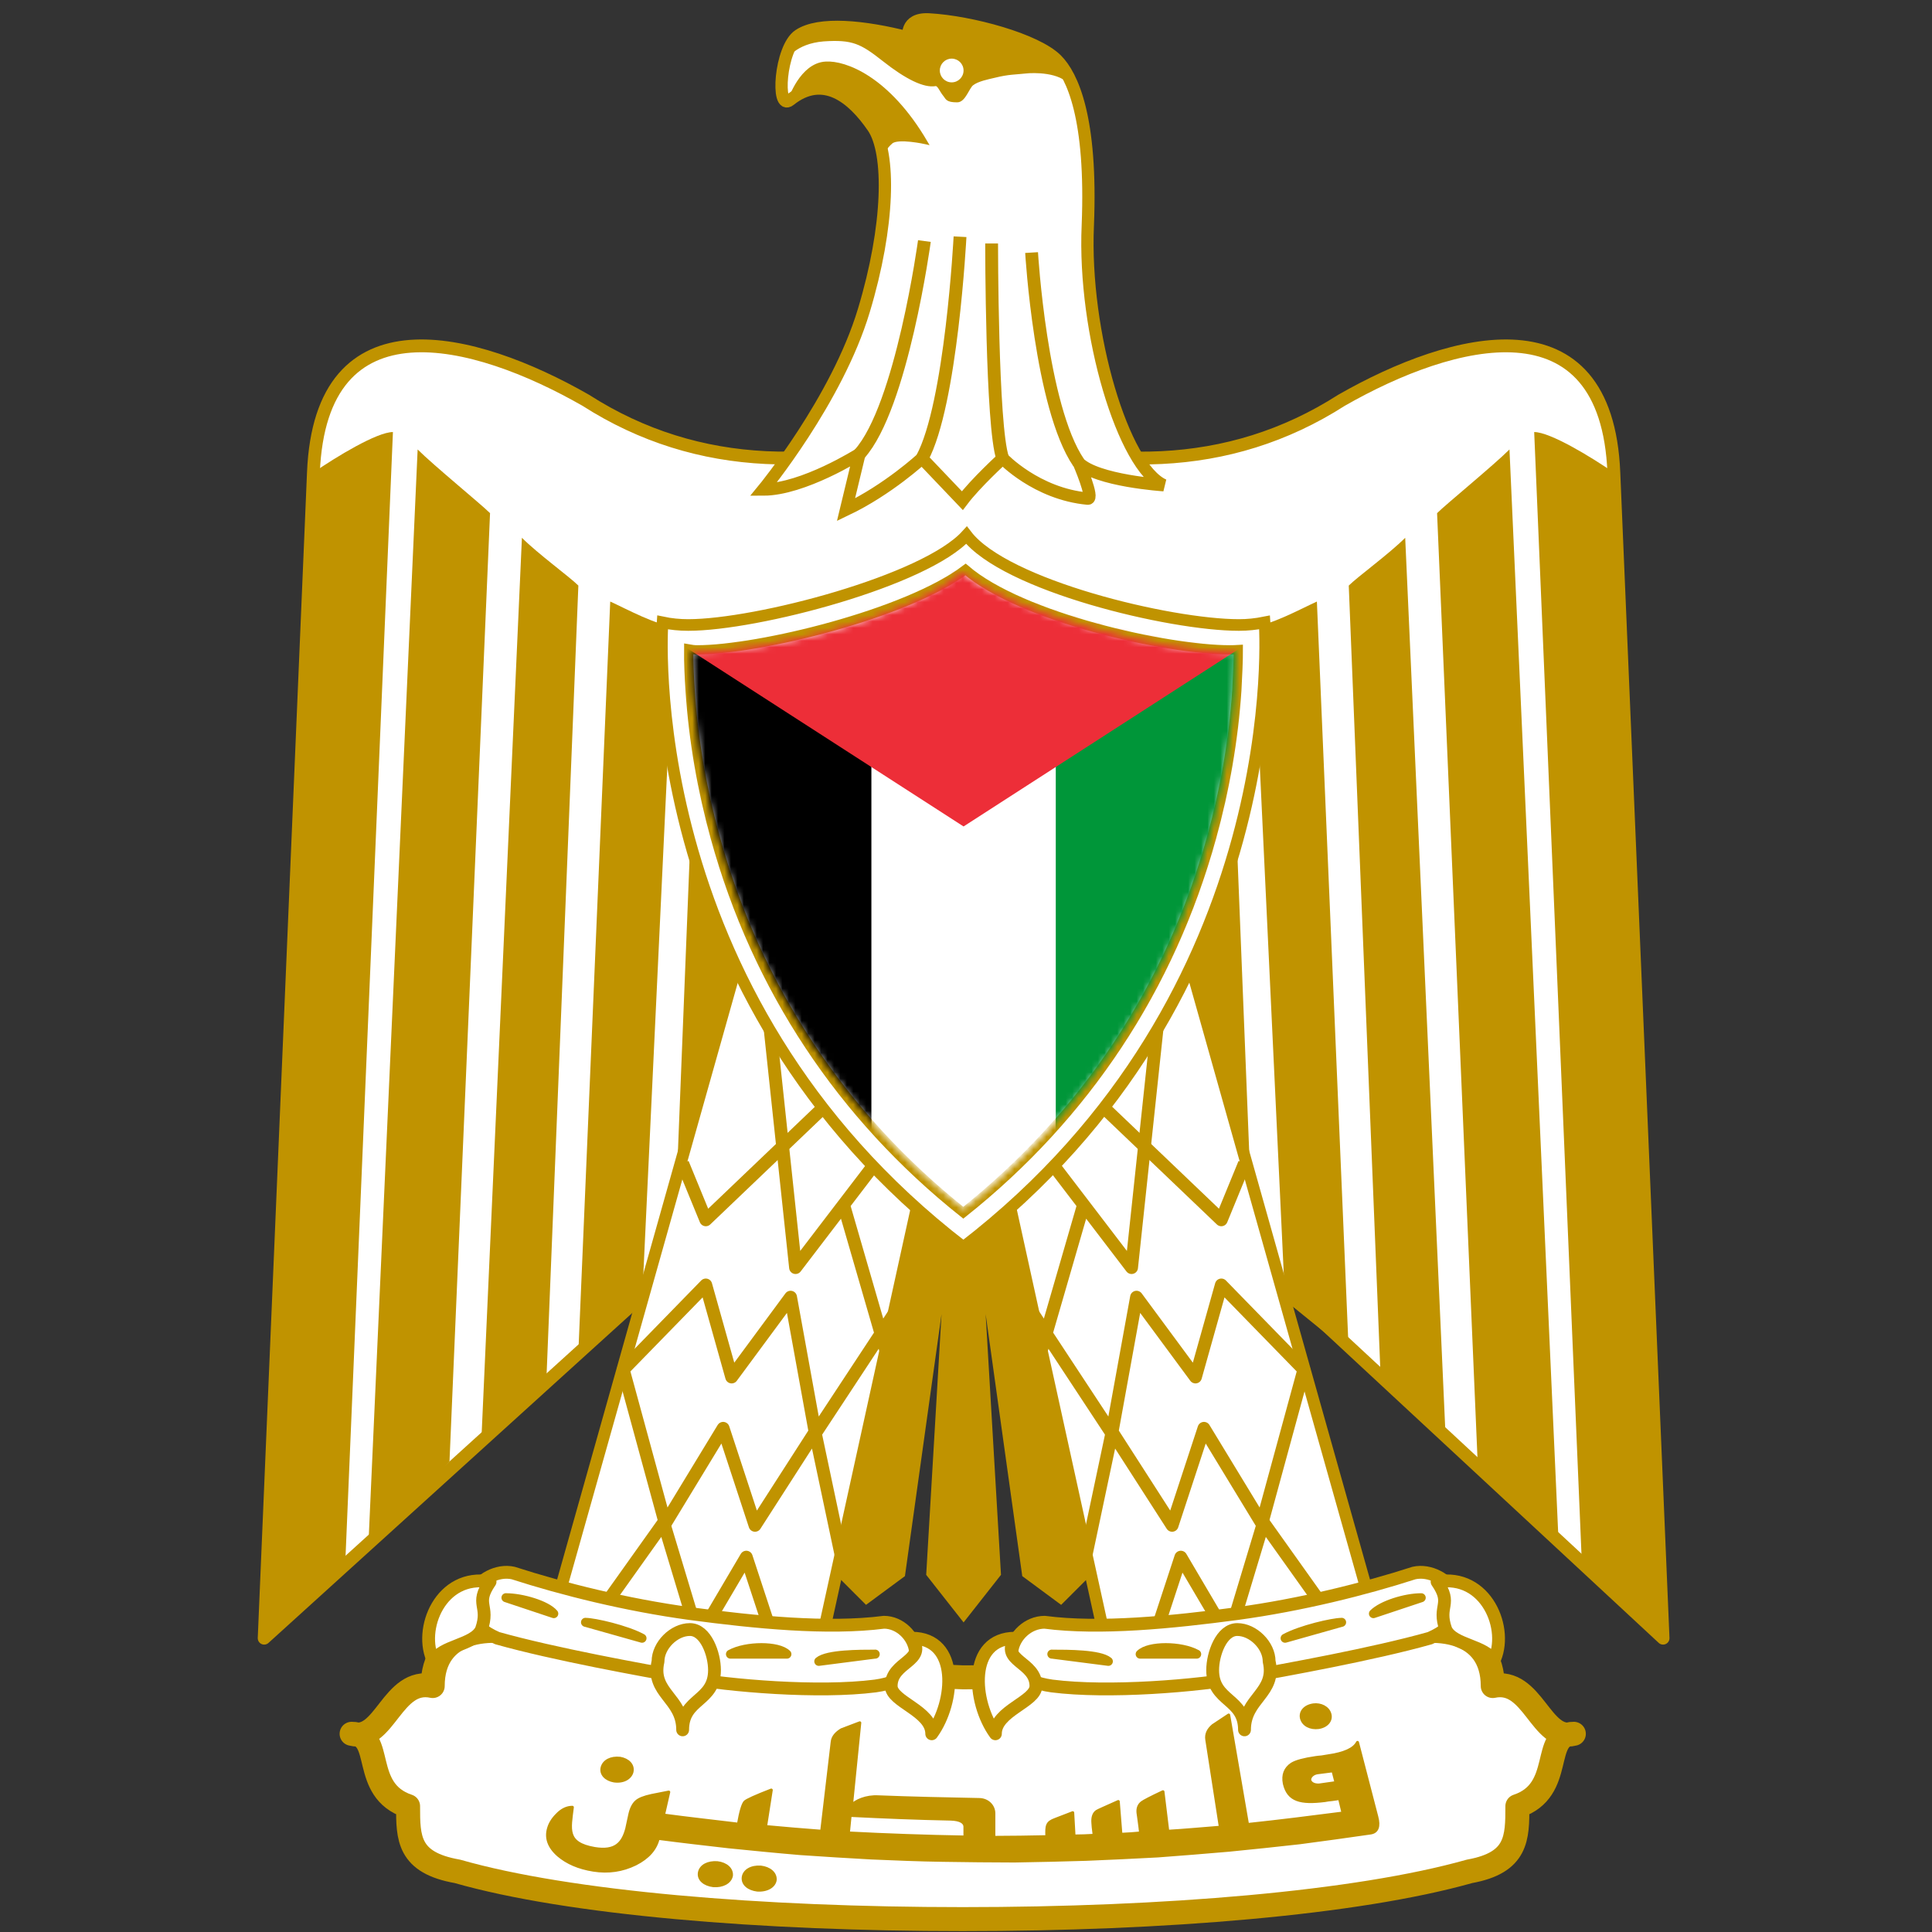 <svg width="300" height="300" viewBox="0 0 300 300" fill="none" xmlns="http://www.w3.org/2000/svg">
<rect x="0" y="0" width="300" height="300" fill="#333333" stroke="none"/>
<path d="M150.892 154.722L258.241 254.377L250.599 73.388C249.476 45.957 225.639 52.251 208.324 62.146C190.783 73.388 170.772 73.388 149.63 65.965C128.494 73.387 108.481 73.387 90.94 62.145C73.626 52.251 49.792 45.957 48.667 73.387L41.02 254.377L150.892 154.722Z" fill="white" stroke="#C09300" stroke-width="1.991" stroke-linejoin="round"/>
<path d="M61.014 67.088L53.594 243.14L41 254.376L48.647 73.386C52.243 70.912 58.542 67.088 61.014 67.088ZM76.093 79.69L69.797 226.957L57.207 239.841L64.851 69.792C67.326 72.263 74.748 78.334 76.093 79.682V79.69ZM89.808 90.928L84.863 213.754L74.745 223.645L81.043 83.508C83.51 85.981 88.457 89.58 89.808 90.928ZM104.651 97.229L99.704 201.912L89.809 209.938L94.756 93.408C97.231 94.532 102.178 97.229 104.651 97.229ZM118.366 97.229L114.766 184.467L104.648 194.362L108.473 98.355C110.941 98.355 117.239 98.355 118.366 97.229Z" fill="#C09300"/>
<path d="M238.228 67.088L245.648 243.14L258.242 254.376L250.595 73.386C246.999 70.912 240.7 67.088 238.228 67.088ZM223.149 79.69L229.446 226.957L242.035 239.841L234.391 69.792C231.916 72.263 224.494 78.334 223.149 79.682V79.69ZM209.434 90.928L214.38 213.754L224.497 223.645L218.199 83.508C215.732 85.981 210.786 89.58 209.434 90.928ZM194.591 97.229L199.538 201.912L209.433 209.938L204.486 93.408C202.011 94.532 197.064 97.229 194.591 97.229ZM180.876 97.229L184.476 184.467L194.594 194.362L190.77 98.355C188.301 98.355 182.003 98.355 180.876 97.229Z" fill="#C09300"/>
<path d="M154.574 174.566L169.642 243.148L164.692 248.094L159.521 244.271L150.975 183.114L154.574 244.271L149.625 250.566L144.678 244.271L148.277 183.114L139.734 244.271L134.558 248.094L129.613 243.148L144.678 174.565L154.574 174.566Z" fill="#C09300" stroke="#C09300" stroke-width="1.683"/>
<path d="M115.891 144.44L85.984 250.562L127.137 256.859L144.673 177.04L115.89 144.439L115.891 144.44Z" fill="white" stroke="#C09300" stroke-width="1.864" stroke-linejoin="round"/>
<path d="M106 180.647L109.598 189.414L129.042 170.843" stroke="#C09300" stroke-width="1.99" stroke-linejoin="round"/>
<path d="M119.464 158.672L123.532 196.832L135.9 180.644M130.953 186.932L137.708 210.248M140.357 201.682L126.693 222.436M130.955 243.151L126.581 222.464L122.763 201.425L113.609 213.821L109.594 199.528L96.781 212.67L103.298 236.575L112.291 221.787L117.237 236.853L126.47 222.492" stroke="#C09300" stroke-width="1.99" stroke-linejoin="round"/>
<path d="M94.746 248.093L103.053 236.426L108.465 254.384L115.885 241.794L120.835 256.862" stroke="#C09300" stroke-width="1.99" stroke-linejoin="round"/>
<path d="M183.351 144.44L213.258 250.562L172.105 256.859L154.569 177.04L183.352 144.439L183.351 144.44Z" fill="white" stroke="#C09300" stroke-width="1.864" stroke-linejoin="round"/>
<path d="M193.242 180.647L189.644 189.414L170.2 170.843" stroke="#C09300" stroke-width="1.99" stroke-linejoin="round"/>
<path d="M179.779 158.672L175.71 196.832L163.342 180.644M168.289 186.932L161.534 210.248M158.885 201.682L172.549 222.436M168.287 243.151L172.661 222.464L176.479 201.425L185.633 213.821L189.648 199.528L202.461 212.67L195.944 236.575L186.951 221.787L182.005 236.853L172.773 222.492" stroke="#C09300" stroke-width="1.99" stroke-linejoin="round"/>
<path d="M204.496 248.093L196.189 236.426L190.777 254.384L183.357 241.794L178.408 256.862" stroke="#C09300" stroke-width="1.99" stroke-linejoin="round"/>
<path d="M149.489 298C180.748 298 210.656 295.527 228.194 290.58C235.617 289.234 235.617 285.411 235.617 280.462C243.039 277.989 239.214 269.223 244.385 269.223C239.214 270.575 238.091 260.454 231.794 261.806C231.794 253.034 223.024 251.911 215.603 254.381C200.76 259.33 174.45 260.455 149.489 260.455C124.529 259.33 98.443 259.33 83.377 254.381C75.957 251.911 67.19 253.034 67.19 261.806C60.892 260.455 59.768 270.575 54.598 269.223C59.768 269.223 55.945 277.989 63.366 280.462C63.366 285.411 63.366 289.234 71.012 290.58C88.324 295.527 118.235 298 149.489 298H149.489Z" fill="white" stroke="#C09300" stroke-width="3.727" stroke-linecap="round" stroke-linejoin="round"/>
<path d="M107.128 250.554C117.244 251.904 128.488 253.027 137.261 251.904C142.204 251.904 145.802 260.447 135.909 261.799C127.142 262.92 113.424 261.799 106.003 260.447C99.706 259.322 85.99 256.85 77.219 254.373C68.449 250.554 74.748 243.138 79.691 244.26C87.338 246.731 97.233 249.207 107.129 250.554L107.128 250.554ZM192.128 250.554C182.008 251.904 170.768 253.027 162.22 251.904C157.047 251.904 153.449 260.447 163.345 261.799C172.115 262.92 185.832 261.799 193.248 260.447C199.547 259.322 213.262 256.85 222.032 254.373C230.804 250.554 224.509 243.138 219.56 244.26C211.914 246.731 202.02 249.206 192.128 250.554Z" fill="white" stroke="#C09300" stroke-width="1.99" stroke-linecap="round" stroke-linejoin="round"/>
<path d="M78.57 248.094C81.046 248.094 84.867 249.219 85.992 250.566L78.562 248.089L78.57 248.094ZM90.921 251.918C92.272 251.918 97.219 253.041 99.692 254.387L90.914 251.91L90.921 251.918ZM135.906 256.856C133.433 256.856 128.486 256.856 127.14 257.976L135.902 256.848L135.906 256.856ZM122.191 256.856C120.845 255.504 115.896 255.504 113.424 256.856H122.185H122.191ZM220.688 248.094C218.215 248.094 214.614 249.219 213.265 250.566L220.688 248.094ZM208.32 251.918C206.972 251.918 202.024 253.041 199.55 254.387L208.328 251.91L208.32 251.918ZM163.336 256.856C165.811 256.856 170.758 256.856 172.106 257.976L163.328 256.848L163.336 256.856ZM177.05 256.856C178.399 255.504 183.349 255.504 185.821 256.856H177.043H177.05Z" fill="white" stroke="#C09300" stroke-width="1.396" stroke-linecap="round" stroke-linejoin="round"/>
<path d="M203.922 264.736C202.561 264.946 201.881 265.837 202.085 266.782C202.357 267.884 203.514 268.409 204.738 268.251C206.099 268.041 206.779 267.097 206.507 266.152C206.235 265.155 205.078 264.578 203.922 264.736ZM199.432 276.961C200.044 279.585 201.949 280.057 205.759 279.585C205.963 279.532 206.371 279.48 206.915 279.427C207.256 279.375 207.596 279.322 208.004 279.27L208.548 281.526C203.65 282.156 198.683 282.786 193.717 283.31L190.791 266.31L188.342 267.936C187.594 268.566 187.253 269.301 187.389 270.14L189.499 283.73C186.777 283.94 184.056 284.202 181.334 284.36L180.586 278.221C178.681 279.113 177.592 279.69 177.32 279.9C176.844 280.267 176.64 280.792 176.708 281.474C176.776 282.051 176.98 283.31 177.116 284.622C176.096 284.727 175.143 284.779 174.055 284.832L173.646 279.742C171.537 280.687 170.449 281.159 170.313 281.264C169.836 281.579 169.632 282.208 169.7 283.048C169.7 283.31 169.768 283.94 169.904 284.989C168.884 285.042 167.863 285.094 166.775 285.094L166.571 281.474L163.849 282.523C162.557 282.995 162.489 283.468 162.557 285.199C159.835 285.252 157.046 285.304 154.324 285.304V281.579C154.324 280.424 153.372 279.427 152.011 279.427C146.773 279.322 141.602 279.217 136.363 279.008C134.526 278.903 132.825 279.637 132.213 280.372L133.506 267.517C131.669 268.199 130.784 268.566 130.716 268.566C129.832 269.091 129.288 269.72 129.22 270.507L127.587 284.36C124.661 284.15 121.804 283.887 118.878 283.625L119.763 277.958C117.313 278.903 115.953 279.532 115.681 279.795C115.34 280.162 115 281.316 114.66 283.258C110.782 282.785 106.904 282.366 103.026 281.841L103.843 278.273L101.189 278.798C99.965 279.06 99.216 279.375 98.808 279.742C98.332 280.162 97.992 280.844 97.787 281.789C97.719 281.998 97.379 283.782 97.311 283.992C96.699 286.249 95.542 287.56 92.345 287.036C87.786 286.249 88.467 284.045 88.875 280.634C88.058 280.634 87.242 281.001 86.494 281.789C85.813 282.471 85.405 283.153 85.201 283.835C84.725 285.357 85.201 286.773 86.698 288.085C88.058 289.239 89.827 290.026 92.141 290.394C94.454 290.761 96.631 290.446 98.672 289.449C100.645 288.452 101.802 287.141 102.21 285.461C105.816 285.934 109.489 286.353 113.163 286.773C116.837 287.141 120.511 287.508 124.253 287.823C127.927 288.085 131.601 288.295 135.275 288.505C139.017 288.662 142.69 288.82 146.432 288.872C150.106 288.925 153.848 288.977 157.522 288.977C161.264 288.925 164.938 288.82 168.68 288.715C172.354 288.557 176.028 288.4 179.77 288.19C183.443 287.928 187.117 287.613 190.859 287.298C194.533 286.931 198.139 286.563 201.813 286.144C205.487 285.671 209.161 285.147 212.834 284.622C213.855 284.465 214.195 283.625 213.787 282.103L210.793 270.56C210.249 271.609 208.752 272.291 206.167 272.659C205.827 272.711 205.487 272.764 205.215 272.816C204.738 272.869 204.466 272.869 204.262 272.921C202.493 273.183 201.269 273.498 200.588 273.918C199.568 274.6 199.159 275.597 199.432 276.961ZM203.378 276.437C203.31 275.912 203.854 275.387 204.534 275.282C205.351 275.177 206.167 275.072 206.983 274.967L207.46 276.804L204.874 277.171C204.058 277.224 203.514 276.909 203.378 276.437ZM149.834 285.252C143.779 285.147 137.792 284.937 131.737 284.622L132.009 281.894C137.248 282.156 142.418 282.366 147.657 282.471C149.086 282.523 149.834 282.943 149.834 283.678V285.252ZM96.291 273.026C94.862 272.869 93.773 273.446 93.501 274.443C93.229 275.492 94.114 276.332 95.338 276.542C96.767 276.751 97.856 276.122 98.128 275.177C98.4 274.075 97.515 273.236 96.291 273.026ZM118.13 289.921C116.633 289.817 115.545 290.499 115.408 291.496C115.272 292.598 116.293 293.332 117.586 293.489C119.082 293.594 120.239 292.912 120.375 291.915C120.443 290.866 119.491 290.079 118.13 289.921ZM111.394 289.239C109.966 289.134 108.809 289.712 108.605 290.761C108.401 291.863 109.421 292.65 110.782 292.807C112.211 292.912 113.367 292.283 113.572 291.286C113.708 290.236 112.755 289.397 111.394 289.239Z" fill="#C09300" stroke="#C09300" stroke-width="0.464" stroke-linecap="round" stroke-linejoin="round"/>
<path d="M76.096 245.617C68.451 244.267 64.854 253.033 67.33 257.979C68.453 255.506 73.625 255.506 74.751 253.033C76.096 249.214 73.625 249.214 76.096 245.617ZM106.002 268.611C106.002 263.669 110.947 264.277 110.947 259.33C110.947 256.858 109.6 253.033 107.127 253.033C104.653 253.033 102.178 255.506 102.178 257.979C101.053 262.927 106.002 263.67 106.002 268.611ZM141.598 254.379C149.013 254.379 148.278 264.276 144.679 269.222C144.679 265.625 138.384 264.276 138.384 261.806C138.384 257.978 144.067 257.978 141.598 254.379ZM223.151 245.617C230.796 244.267 234.396 253.033 231.921 257.979C230.796 255.506 225.625 255.506 224.501 253.033C223.151 249.214 225.626 249.214 223.151 245.617ZM193.245 268.611C193.245 263.669 188.302 264.277 188.302 259.33C188.302 256.858 189.649 253.033 192.124 253.033C194.596 253.033 197.071 255.506 197.071 257.979C198.196 262.927 193.245 263.67 193.245 268.611ZM157.648 254.379C150.231 254.379 150.967 264.276 154.565 269.222C154.565 265.625 160.859 264.276 160.859 261.806C160.86 257.978 155.175 257.978 157.648 254.379Z" fill="white" stroke="#C09300" stroke-width="1.99" stroke-linecap="round" stroke-linejoin="round"/>
<path d="M149.589 193.641C200.753 154.289 196.366 96.644 196.366 96.644C195.016 96.914 193.733 97.049 192.383 97.049C181.651 97.049 156.054 90.909 150.082 83.11C143.685 90.169 117.526 97.049 106.862 97.049C105.512 97.049 104.162 96.914 102.879 96.644C102.879 96.644 98.425 154.288 149.589 193.641Z" fill="white" stroke="#C09300" stroke-width="1.803"/>
<path d="M192.284 100.866C191.844 100.893 191.401 100.907 190.955 100.907C181.229 100.907 158.637 95.916 149.928 88.435C140.806 95.346 117.841 100.907 108.272 100.907C107.823 100.907 107.38 100.852 106.94 100.771C106.918 102.951 107.031 105.211 107.167 107.266C107.673 114.948 109.02 122.657 111.066 130.075C117.505 153.422 130.684 173.263 149.581 188.313C168.493 173.25 181.688 153.391 188.141 130.027C190.19 122.61 191.541 114.902 192.052 107.221C192.172 105.07 192.292 102.437 192.284 100.866Z" stroke="#C09300" stroke-width="1.436"/>
<mask id="mask0_194_27403" style="mask-type:luminance" maskUnits="userSpaceOnUse" x="107" y="88" width="85" height="100">
<path d="M107.406 101.183C107.841 101.213 108.279 101.224 108.72 101.224C118.343 101.224 140.695 96.287 149.311 88.885C158.335 95.723 181.056 101.224 190.523 101.224C190.967 101.224 191.406 101.172 191.841 101.09C191.864 103.247 191.75 105.482 191.617 107.516C191.116 115.116 189.783 122.742 187.759 130.082C181.389 153.18 168.35 172.809 149.655 187.7C130.943 172.797 117.889 153.149 111.505 130.034C109.478 122.696 108.141 115.07 107.635 107.471C107.517 105.343 107.398 102.738 107.406 101.183Z" fill="white"/>
</mask>
<g mask="url(#mask0_194_27403)">
<path fill-rule="evenodd" clip-rule="evenodd" d="M192.551 87.889H163.931V188.687H192.551V87.889Z" fill="#009639"/>
<path fill-rule="evenodd" clip-rule="evenodd" d="M163.93 87.889H135.31V188.687H163.93V87.889Z" fill="white"/>
<path fill-rule="evenodd" clip-rule="evenodd" d="M135.309 87.889H106.689V188.687H135.309V87.889Z" fill="black"/>
<path fill-rule="evenodd" clip-rule="evenodd" d="M195.289 68.359V98.886L149.62 128.332L103.95 98.886V68.359H195.289Z" fill="#ED2E38"/>
</g>
<path d="M168.913 77.432C169.959 77.495 167.5 71.84 167.5 71.84C170.266 74.667 180.713 75.343 180.713 75.343C174.443 72.575 168.177 51.681 168.913 35.027C169.591 18.312 166.519 11.735 164.059 9.278C160.924 6.143 150.846 3.378 144.209 3.008C140.46 2.825 141.075 5.836 141.075 5.836C134.131 4.054 127.187 3.378 124.053 5.467C121.101 7.434 120.487 17.267 122.639 15.546C127.861 11.367 132.41 15.178 135.543 19.725C138.308 23.72 138.125 35.027 134.129 48.239C129.951 62.128 118.52 76.017 118.52 76.017C124.726 76.017 133.454 70.487 133.454 70.487L131.365 79.152C137.94 76.017 143.164 71.162 143.164 71.162L149.432 77.738C151.521 74.973 155.702 71.162 155.702 71.162C155.702 71.162 160.924 76.694 168.913 77.432Z" fill="white" stroke="#C09300" stroke-width="1.909"/>
<path d="M143.539 37.432C143.539 37.432 140.036 63.181 133.461 70.495M149.072 36.758C149.072 36.758 147.72 62.813 143.173 71.172M153.978 37.808C153.978 37.808 153.978 66.323 155.699 71.177M160.185 39.219C160.185 39.219 161.599 63.186 167.499 71.851" stroke="#C09300" stroke-width="1.991"/>
<path d="M137.205 24.955C136.898 22.682 136.345 20.898 135.545 19.73C132.41 15.183 127.865 11.373 122.641 15.552C122.641 15.552 124.423 10.02 128.233 9.837C131.183 9.652 137.881 12.049 143.782 22.127C143.782 22.127 139.418 21.144 138.374 22.066C136.406 23.787 137.205 24.955 137.205 24.955Z" fill="#C09300" stroke="#C09300" stroke-width="0.555"/>
<path d="M122.093 8.733C122.522 7.319 123.199 6.029 124.06 5.476C127.195 3.386 134.138 4.062 141.082 5.844C141.082 5.844 140.467 2.833 144.217 3.018C150.853 3.386 160.932 6.153 164.065 9.286C164.801 10.085 165.664 11.253 166.4 13.034H166.278C164.742 10.883 160.378 11.007 159.333 11.129C157.673 11.314 156.629 11.252 154.416 11.805C153.372 12.051 151.773 12.358 150.913 13.034C150.239 13.587 149.684 15.615 148.64 15.615C146.98 15.615 147.104 15.186 146.673 14.694C146.12 14.018 145.812 13.034 145.259 13.095C143.54 13.404 140.773 12.051 137.271 9.286C133.768 6.52 132.416 5.844 127.869 6.151C123.383 6.52 121.969 9.04 121.969 9.04L122.093 8.733Z" fill="#C09300" stroke="#C09300" stroke-width="0.555"/>
<path d="M147.777 12.789C148.795 12.789 149.62 11.964 149.62 10.946C149.62 9.928 148.795 9.103 147.777 9.103C146.759 9.103 145.934 9.928 145.934 10.946C145.934 11.964 146.759 12.789 147.777 12.789Z" fill="white"/>
</svg>
